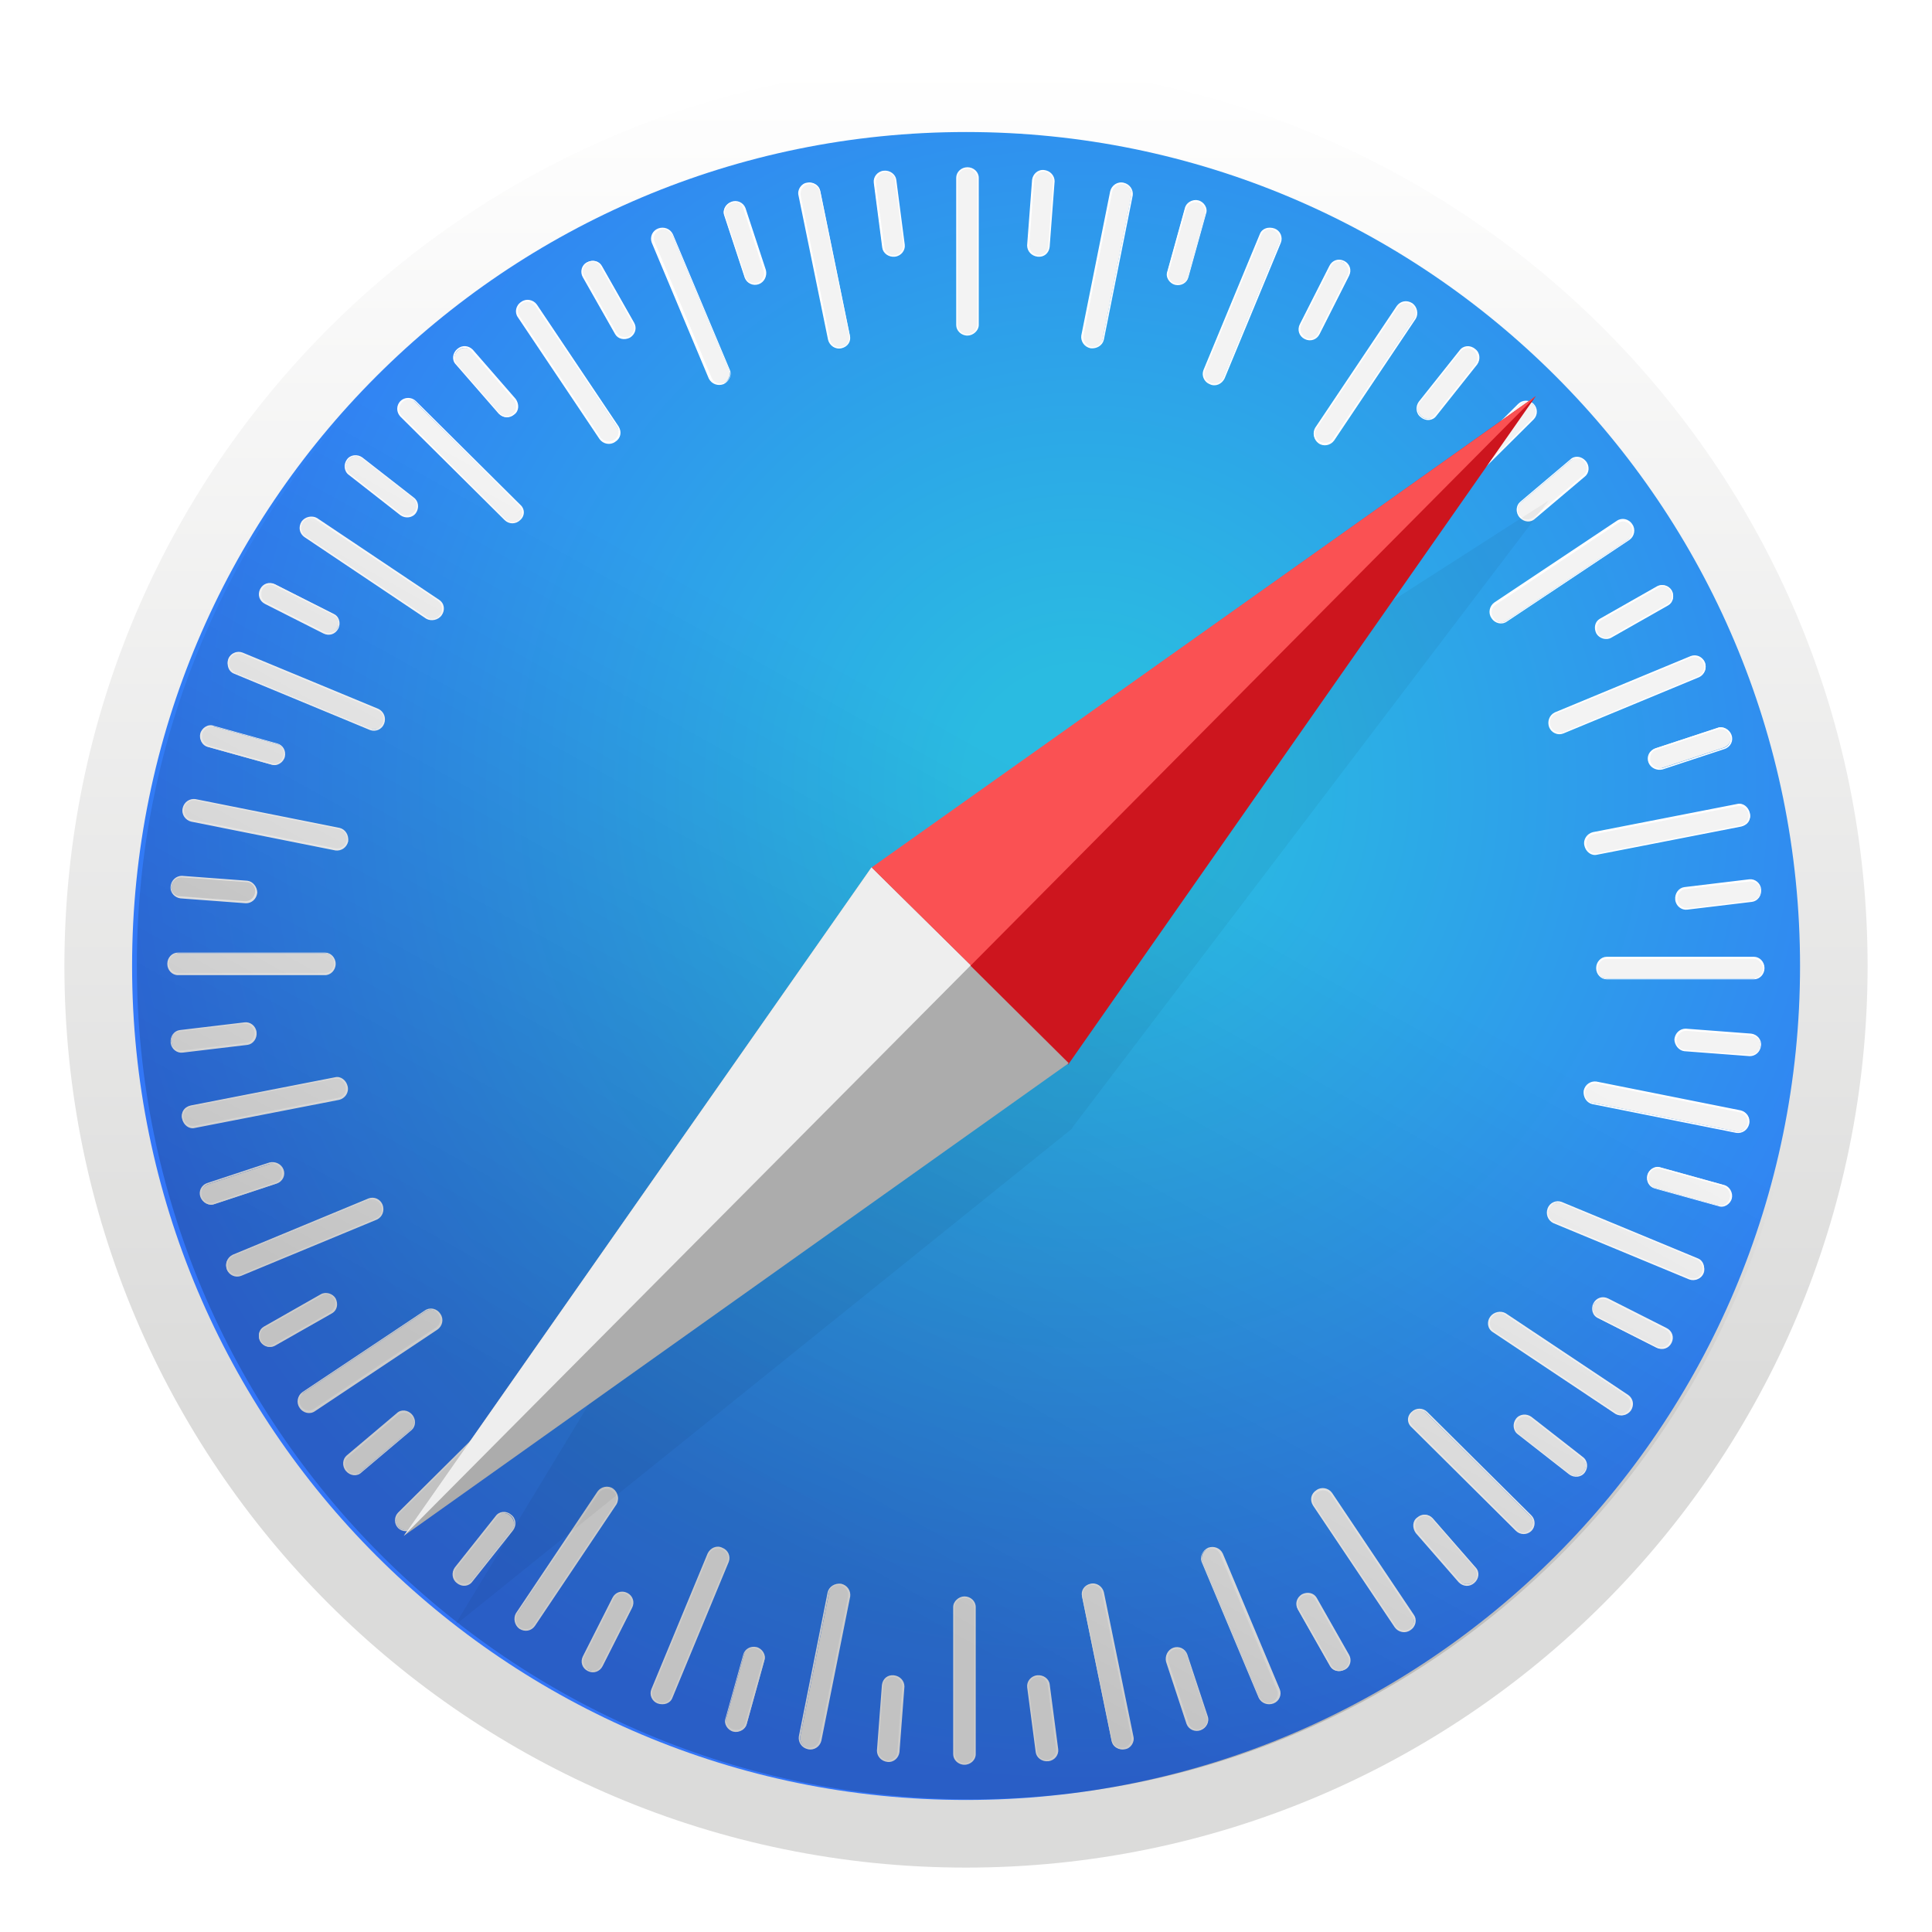 <svg width="30" height="30" viewBox="0 0 30 30" fill="none" xmlns="http://www.w3.org/2000/svg">
<path d="M15 29C22.732 29 29 22.732 29 15C29 7.268 22.732 1 15 1C7.268 1 1 7.268 1 15C1 22.732 7.268 29 15 29Z" fill="url(#paint0_linear_341_1651)"/>
<path d="M15.001 27.95C22.153 27.95 27.951 22.152 27.951 15C27.951 7.848 22.153 2.05 15.001 2.05C7.849 2.05 2.051 7.848 2.051 15C2.051 22.152 7.849 27.95 15.001 27.95Z" fill="url(#paint1_radial_341_1651)"/>
<path d="M15.023 5.2C14.936 5.2 14.859 5.134 14.859 5.047V2.761C14.859 2.673 14.936 2.608 15.023 2.608C15.111 2.608 15.188 2.673 15.188 2.761V5.047C15.177 5.134 15.111 5.2 15.023 5.2Z" fill="#F3F3F3"/>
<path d="M15.023 5.211C14.924 5.211 14.848 5.134 14.848 5.047V2.761C14.848 2.673 14.924 2.597 15.023 2.597C15.121 2.597 15.198 2.673 15.198 2.761V5.047C15.198 5.134 15.11 5.211 15.023 5.211ZM15.023 2.618C14.946 2.618 14.87 2.684 14.87 2.761V5.047C14.87 5.123 14.935 5.189 15.023 5.189C15.099 5.189 15.176 5.123 15.176 5.047V2.761C15.165 2.684 15.099 2.618 15.023 2.618Z" fill="white"/>
<path d="M16.114 3.975C16.026 3.964 15.961 3.898 15.961 3.811L16.038 2.793C16.048 2.706 16.125 2.64 16.212 2.651C16.3 2.662 16.366 2.728 16.366 2.816L16.289 3.833C16.278 3.92 16.201 3.986 16.114 3.975Z" fill="#F3F3F3"/>
<path d="M16.113 3.986C16.015 3.975 15.949 3.898 15.949 3.811L16.026 2.793C16.037 2.706 16.113 2.629 16.212 2.64C16.31 2.651 16.376 2.728 16.376 2.815L16.299 3.833C16.288 3.931 16.212 3.997 16.113 3.986ZM16.212 2.662C16.135 2.662 16.058 2.717 16.058 2.794L15.982 3.811C15.982 3.887 16.037 3.953 16.124 3.964C16.201 3.964 16.277 3.909 16.277 3.833L16.354 2.815C16.354 2.739 16.288 2.673 16.212 2.662Z" fill="white"/>
<path d="M16.933 5.397C16.846 5.375 16.791 5.298 16.802 5.211L17.251 2.969C17.273 2.881 17.349 2.826 17.437 2.848C17.524 2.87 17.579 2.947 17.568 3.034L17.119 5.277C17.108 5.353 17.021 5.408 16.933 5.397H16.933Z" fill="#F3F3F3"/>
<path d="M16.933 5.408C16.834 5.386 16.779 5.298 16.79 5.211L17.239 2.969C17.261 2.881 17.348 2.815 17.447 2.837C17.545 2.859 17.6 2.947 17.589 3.034L17.14 5.277C17.119 5.364 17.031 5.419 16.933 5.408ZM17.447 2.859C17.37 2.848 17.294 2.892 17.272 2.969L16.823 5.211C16.812 5.287 16.856 5.364 16.944 5.386C17.02 5.397 17.097 5.353 17.119 5.276L17.567 3.034C17.578 2.947 17.523 2.881 17.447 2.859Z" fill="white"/>
<path d="M18.25 4.412C18.229 4.407 18.209 4.398 18.192 4.386C18.175 4.373 18.16 4.357 18.149 4.339C18.138 4.32 18.13 4.3 18.127 4.279C18.124 4.258 18.125 4.236 18.13 4.215L18.403 3.231C18.425 3.144 18.512 3.1 18.6 3.122C18.687 3.144 18.742 3.231 18.72 3.319L18.447 4.303C18.425 4.39 18.337 4.434 18.25 4.412Z" fill="#F3F3F3"/>
<path d="M18.246 4.423C18.159 4.401 18.093 4.303 18.126 4.216L18.399 3.231C18.421 3.144 18.52 3.089 18.607 3.111C18.695 3.133 18.76 3.231 18.727 3.319L18.454 4.303C18.432 4.39 18.345 4.445 18.246 4.423H18.246ZM18.607 3.144C18.53 3.122 18.443 3.166 18.421 3.242L18.148 4.226C18.126 4.303 18.169 4.38 18.257 4.401C18.334 4.423 18.421 4.38 18.443 4.303L18.716 3.319C18.727 3.242 18.684 3.166 18.607 3.144V3.144Z" fill="white"/>
<path d="M18.784 5.955C18.696 5.922 18.663 5.823 18.696 5.747L19.571 3.636C19.604 3.559 19.702 3.515 19.779 3.559C19.866 3.592 19.899 3.69 19.866 3.767L18.991 5.878C18.959 5.955 18.86 5.998 18.784 5.955H18.784Z" fill="#F3F3F3"/>
<path d="M18.785 5.966C18.743 5.95 18.709 5.917 18.691 5.876C18.672 5.835 18.671 5.789 18.687 5.747L19.562 3.636C19.595 3.548 19.693 3.515 19.791 3.548C19.834 3.564 19.867 3.596 19.886 3.637C19.904 3.678 19.906 3.725 19.89 3.767L19.015 5.878C18.971 5.966 18.873 6.009 18.785 5.966ZM19.78 3.57C19.704 3.537 19.616 3.57 19.584 3.647L18.709 5.758C18.676 5.834 18.72 5.911 18.796 5.944C18.873 5.976 18.96 5.944 18.993 5.867L19.868 3.756C19.89 3.69 19.857 3.603 19.78 3.57Z" fill="white"/>
<path d="M20.261 5.255C20.185 5.211 20.152 5.123 20.185 5.047L20.644 4.139C20.688 4.062 20.775 4.03 20.863 4.073C20.939 4.117 20.972 4.205 20.939 4.281L20.48 5.189C20.436 5.265 20.349 5.298 20.261 5.255H20.261Z" fill="#F3F3F3"/>
<path d="M20.26 5.265C20.172 5.222 20.14 5.123 20.183 5.036L20.643 4.128C20.686 4.04 20.785 4.008 20.872 4.051C20.96 4.095 20.993 4.194 20.949 4.281L20.49 5.189C20.446 5.276 20.347 5.309 20.26 5.265L20.26 5.265ZM20.861 4.073C20.785 4.04 20.697 4.062 20.665 4.139L20.205 5.047C20.172 5.112 20.205 5.2 20.271 5.244C20.347 5.276 20.435 5.254 20.468 5.178L20.927 4.27C20.96 4.204 20.927 4.117 20.861 4.073Z" fill="white"/>
<path d="M20.477 6.873C20.4 6.819 20.378 6.72 20.433 6.655L21.701 4.762C21.745 4.686 21.844 4.675 21.92 4.719C21.997 4.773 22.019 4.872 21.964 4.937L20.695 6.83C20.651 6.906 20.553 6.928 20.477 6.873Z" fill="#F3F3F3"/>
<path d="M20.475 6.884C20.399 6.83 20.377 6.72 20.421 6.644L21.689 4.751C21.744 4.675 21.843 4.653 21.93 4.708C22.007 4.762 22.029 4.872 21.985 4.948L20.716 6.841C20.661 6.917 20.552 6.939 20.475 6.884ZM21.919 4.73C21.854 4.686 21.755 4.697 21.711 4.762L20.443 6.655C20.399 6.72 20.421 6.808 20.486 6.851C20.552 6.895 20.65 6.884 20.694 6.819L21.963 4.937C22.007 4.872 21.985 4.773 21.919 4.73Z" fill="white"/>
<path d="M22.075 6.468C22.01 6.414 21.988 6.315 22.043 6.25L22.677 5.451C22.732 5.386 22.83 5.375 22.896 5.429C22.962 5.484 22.983 5.582 22.928 5.648L22.294 6.446C22.24 6.512 22.141 6.523 22.075 6.468Z" fill="#F3F3F3"/>
<path d="M22.063 6.479C21.986 6.425 21.976 6.315 22.03 6.239L22.665 5.44C22.719 5.364 22.829 5.353 22.905 5.418C22.982 5.473 22.993 5.582 22.938 5.659L22.304 6.457C22.249 6.534 22.14 6.545 22.063 6.479ZM22.883 5.44C22.818 5.386 22.73 5.396 22.676 5.462L22.041 6.261C21.997 6.326 22.008 6.414 22.074 6.468C22.14 6.523 22.227 6.512 22.282 6.446L22.916 5.648C22.96 5.582 22.949 5.484 22.883 5.44L22.883 5.44Z" fill="white"/>
<path d="M21.967 8.109C21.902 8.044 21.902 7.945 21.967 7.89L23.586 6.283C23.652 6.217 23.75 6.228 23.805 6.283C23.859 6.337 23.87 6.447 23.805 6.501L22.197 8.109C22.131 8.175 22.033 8.175 21.967 8.109Z" fill="#F3F3F3"/>
<path d="M21.956 8.12C21.924 8.088 21.906 8.045 21.906 8C21.906 7.955 21.924 7.912 21.956 7.88L23.574 6.272C23.606 6.24 23.649 6.222 23.695 6.222C23.74 6.222 23.783 6.24 23.815 6.272C23.846 6.304 23.864 6.347 23.864 6.392C23.864 6.437 23.846 6.48 23.815 6.512L22.196 8.12C22.164 8.152 22.121 8.169 22.076 8.169C22.031 8.169 21.988 8.152 21.956 8.12ZM23.804 6.283C23.749 6.228 23.651 6.228 23.596 6.283L21.977 7.89C21.923 7.945 21.923 8.044 21.977 8.098C22.032 8.153 22.131 8.153 22.185 8.098L23.804 6.49C23.859 6.436 23.859 6.348 23.804 6.283Z" fill="white"/>
<path d="M23.606 8.022C23.552 7.956 23.552 7.858 23.617 7.803L24.394 7.147C24.459 7.092 24.558 7.103 24.612 7.169C24.667 7.234 24.667 7.333 24.602 7.387L23.825 8.044C23.759 8.098 23.661 8.087 23.606 8.022Z" fill="#F3F3F3"/>
<path d="M23.595 8.033C23.529 7.956 23.54 7.847 23.606 7.792L24.382 7.136C24.448 7.07 24.557 7.081 24.623 7.158C24.689 7.234 24.678 7.344 24.612 7.398L23.835 8.055C23.77 8.12 23.66 8.109 23.595 8.033H23.595ZM24.601 7.169C24.546 7.103 24.459 7.103 24.393 7.147L23.617 7.803C23.562 7.858 23.551 7.945 23.606 8.011C23.66 8.076 23.748 8.076 23.814 8.033L24.59 7.376C24.656 7.322 24.656 7.234 24.601 7.169Z" fill="white"/>
<path d="M23.171 9.597C23.116 9.52 23.138 9.422 23.215 9.378L25.118 8.109C25.194 8.065 25.293 8.087 25.337 8.153C25.391 8.23 25.369 8.328 25.293 8.372L23.39 9.64C23.324 9.684 23.226 9.662 23.171 9.597Z" fill="#F3F3F3"/>
<path d="M23.159 9.597C23.105 9.52 23.127 9.411 23.203 9.356L25.106 8.087C25.183 8.033 25.292 8.055 25.347 8.142C25.401 8.219 25.38 8.328 25.303 8.383L23.4 9.651C23.323 9.706 23.214 9.684 23.159 9.597ZM25.325 8.164C25.281 8.098 25.194 8.076 25.128 8.12L23.225 9.389C23.159 9.433 23.137 9.52 23.192 9.597C23.236 9.662 23.323 9.684 23.389 9.64L25.292 8.372C25.358 8.317 25.369 8.229 25.325 8.164Z" fill="white"/>
<path d="M24.8 9.826C24.756 9.75 24.778 9.651 24.854 9.608L25.74 9.105C25.817 9.061 25.915 9.094 25.959 9.17C26.003 9.247 25.981 9.345 25.904 9.389L25.018 9.892C24.942 9.936 24.843 9.903 24.8 9.826L24.8 9.826Z" fill="#F3F3F3"/>
<path d="M24.788 9.837C24.744 9.75 24.766 9.651 24.843 9.608L25.729 9.105C25.805 9.061 25.915 9.094 25.958 9.17C26.002 9.258 25.98 9.356 25.904 9.4L25.018 9.903C24.941 9.947 24.832 9.914 24.788 9.837ZM25.947 9.181C25.904 9.105 25.816 9.083 25.75 9.126L24.864 9.63C24.799 9.673 24.777 9.761 24.81 9.826C24.854 9.903 24.941 9.925 25.007 9.881L25.893 9.378C25.958 9.345 25.98 9.258 25.947 9.181Z" fill="white"/>
<path d="M24.067 11.281C24.034 11.194 24.067 11.106 24.155 11.073L26.266 10.198C26.342 10.166 26.441 10.209 26.473 10.286C26.506 10.373 26.473 10.461 26.386 10.494L24.275 11.369C24.198 11.401 24.1 11.369 24.067 11.281Z" fill="#F3F3F3"/>
<path d="M24.055 11.292C24.023 11.205 24.055 11.106 24.143 11.062L26.254 10.187C26.296 10.171 26.343 10.173 26.384 10.191C26.424 10.21 26.456 10.244 26.473 10.286C26.505 10.373 26.473 10.472 26.385 10.515L24.274 11.39C24.232 11.406 24.186 11.405 24.145 11.386C24.104 11.368 24.072 11.334 24.055 11.292ZM26.451 10.297C26.418 10.22 26.33 10.187 26.265 10.209L24.154 11.084C24.077 11.117 24.044 11.205 24.077 11.281C24.11 11.358 24.198 11.39 24.263 11.369L26.374 10.494C26.451 10.461 26.484 10.373 26.451 10.297Z" fill="white"/>
<path d="M25.608 11.828C25.576 11.74 25.619 11.653 25.707 11.62L26.669 11.303C26.746 11.27 26.845 11.325 26.866 11.401C26.899 11.489 26.855 11.576 26.768 11.609L25.805 11.926C25.729 11.959 25.641 11.915 25.608 11.828V11.828Z" fill="#F3F3F3"/>
<path d="M25.597 11.839C25.564 11.751 25.608 11.653 25.706 11.62L26.669 11.303C26.756 11.27 26.855 11.325 26.887 11.412C26.92 11.5 26.876 11.598 26.778 11.631L25.816 11.948C25.728 11.97 25.63 11.926 25.597 11.839ZM26.866 11.423C26.844 11.347 26.756 11.303 26.68 11.325L25.717 11.642C25.64 11.664 25.608 11.751 25.63 11.828C25.651 11.905 25.739 11.948 25.816 11.926L26.778 11.609C26.855 11.576 26.887 11.5 26.866 11.423Z" fill="white"/>
<path d="M24.622 13.13C24.6 13.042 24.655 12.954 24.742 12.944L26.985 12.506C27.072 12.484 27.149 12.55 27.17 12.637C27.192 12.725 27.138 12.812 27.05 12.823L24.808 13.261C24.72 13.272 24.633 13.217 24.622 13.13H24.622Z" fill="#F3F3F3"/>
<path d="M24.602 13.13C24.58 13.031 24.646 12.944 24.733 12.922L26.975 12.484C27.063 12.462 27.15 12.528 27.172 12.627C27.194 12.725 27.128 12.812 27.041 12.834L24.799 13.272C24.711 13.294 24.624 13.228 24.602 13.13V13.13ZM27.15 12.637C27.139 12.561 27.063 12.506 26.986 12.517L24.744 12.955C24.668 12.966 24.613 13.053 24.635 13.13C24.646 13.206 24.722 13.261 24.799 13.25L27.041 12.812C27.117 12.79 27.172 12.714 27.15 12.637Z" fill="white"/>
<path d="M26.025 13.972C26.014 13.884 26.069 13.808 26.156 13.797L27.162 13.676C27.25 13.665 27.326 13.731 27.337 13.819C27.348 13.906 27.294 13.983 27.206 13.994L26.2 14.114C26.123 14.125 26.036 14.059 26.025 13.972Z" fill="#F3F3F3"/>
<path d="M26.013 13.972C26.002 13.873 26.068 13.786 26.155 13.775L27.161 13.654C27.249 13.643 27.336 13.709 27.347 13.807C27.358 13.906 27.293 13.993 27.205 14.004L26.199 14.125C26.111 14.136 26.024 14.07 26.013 13.972ZM27.336 13.818C27.325 13.742 27.249 13.676 27.172 13.687L26.166 13.807C26.09 13.818 26.035 13.895 26.046 13.972C26.057 14.048 26.133 14.114 26.21 14.103L27.216 13.982C27.293 13.972 27.347 13.895 27.336 13.818Z" fill="white"/>
<path d="M24.801 15.033C24.801 14.945 24.866 14.868 24.954 14.868H27.24C27.327 14.868 27.393 14.945 27.393 15.033C27.393 15.12 27.327 15.197 27.24 15.197H24.954C24.866 15.197 24.801 15.12 24.801 15.033Z" fill="#F3F3F3"/>
<path d="M24.785 15.033C24.785 14.934 24.862 14.857 24.949 14.857H27.235C27.323 14.857 27.399 14.934 27.399 15.033C27.399 15.131 27.323 15.207 27.235 15.207H24.949C24.862 15.207 24.785 15.131 24.785 15.033ZM27.377 15.043C27.377 14.967 27.312 14.89 27.235 14.89H24.949C24.873 14.89 24.807 14.956 24.807 15.043C24.807 15.12 24.873 15.197 24.949 15.197H27.235C27.312 15.186 27.377 15.12 27.377 15.043Z" fill="white"/>
<path d="M26.012 16.137C26.023 16.05 26.088 15.984 26.176 15.984L27.193 16.061C27.28 16.072 27.346 16.148 27.335 16.236C27.324 16.323 27.259 16.389 27.171 16.389L26.154 16.312C26.077 16.301 26.012 16.225 26.012 16.137Z" fill="#F3F3F3"/>
<path d="M26 16.137C26.011 16.039 26.087 15.973 26.175 15.973L27.192 16.05C27.28 16.061 27.356 16.137 27.345 16.236C27.334 16.334 27.258 16.4 27.17 16.4L26.153 16.323C26.066 16.312 26 16.225 26 16.137ZM27.334 16.236C27.345 16.159 27.28 16.083 27.203 16.083L26.186 16.006C26.109 16.006 26.044 16.061 26.033 16.148C26.022 16.225 26.087 16.301 26.164 16.301L27.181 16.378C27.258 16.378 27.323 16.312 27.334 16.236Z" fill="white"/>
<path d="M24.603 16.936C24.625 16.848 24.701 16.793 24.789 16.804L27.031 17.253C27.119 17.275 27.173 17.351 27.151 17.439C27.13 17.526 27.053 17.581 26.965 17.57L24.723 17.122C24.647 17.111 24.592 17.023 24.603 16.936Z" fill="#F3F3F3"/>
<path d="M24.591 16.936C24.613 16.837 24.701 16.783 24.788 16.794L27.03 17.242C27.118 17.264 27.183 17.351 27.162 17.45C27.14 17.548 27.052 17.603 26.965 17.592L24.722 17.144C24.635 17.122 24.58 17.034 24.591 16.936V16.936ZM27.14 17.45C27.151 17.373 27.107 17.297 27.03 17.275L24.788 16.826C24.712 16.816 24.635 16.859 24.613 16.947C24.602 17.023 24.646 17.1 24.723 17.122L26.965 17.57C27.052 17.581 27.118 17.526 27.14 17.45Z" fill="white"/>
<path d="M25.584 18.248C25.589 18.227 25.598 18.208 25.61 18.191C25.623 18.173 25.639 18.159 25.657 18.147C25.675 18.136 25.696 18.129 25.717 18.125C25.738 18.122 25.76 18.123 25.781 18.128L26.765 18.401C26.852 18.423 26.896 18.511 26.874 18.598C26.869 18.619 26.86 18.639 26.848 18.656C26.835 18.674 26.819 18.688 26.801 18.699C26.783 18.71 26.762 18.718 26.741 18.721C26.72 18.725 26.698 18.724 26.677 18.719L25.693 18.445C25.606 18.423 25.562 18.336 25.584 18.248Z" fill="#F3F3F3"/>
<path d="M25.579 18.248C25.601 18.161 25.699 18.095 25.787 18.128L26.771 18.401C26.859 18.423 26.913 18.522 26.892 18.609C26.87 18.697 26.771 18.762 26.684 18.729L25.699 18.456C25.612 18.434 25.557 18.347 25.579 18.248L25.579 18.248ZM26.859 18.609C26.881 18.532 26.837 18.445 26.76 18.423L25.776 18.15C25.699 18.128 25.623 18.172 25.601 18.259C25.579 18.336 25.623 18.423 25.699 18.445L26.684 18.718C26.76 18.729 26.837 18.686 26.859 18.609Z" fill="white"/>
<path d="M24.048 18.773C24.08 18.686 24.179 18.653 24.255 18.686L26.366 19.561C26.443 19.594 26.487 19.692 26.454 19.769C26.421 19.856 26.323 19.889 26.246 19.856L24.135 18.981C24.048 18.948 24.015 18.85 24.048 18.773Z" fill="#F3F3F3"/>
<path d="M24.032 18.762C24.048 18.72 24.08 18.686 24.121 18.668C24.162 18.649 24.209 18.648 24.251 18.664L26.362 19.539C26.449 19.572 26.482 19.67 26.449 19.768C26.433 19.811 26.401 19.845 26.36 19.863C26.319 19.881 26.273 19.883 26.23 19.867L24.119 18.992C24.032 18.948 23.999 18.85 24.032 18.762ZM26.427 19.758C26.46 19.681 26.427 19.593 26.351 19.561L24.24 18.686C24.163 18.653 24.087 18.697 24.054 18.773C24.021 18.85 24.054 18.937 24.13 18.97L26.241 19.845C26.318 19.867 26.405 19.834 26.427 19.758Z" fill="white"/>
<path d="M24.754 20.25C24.798 20.173 24.885 20.14 24.962 20.173L25.87 20.633C25.946 20.665 25.979 20.764 25.935 20.851C25.892 20.928 25.804 20.961 25.727 20.928L24.82 20.469C24.743 20.425 24.71 20.326 24.754 20.25Z" fill="#F3F3F3"/>
<path d="M24.742 20.239C24.786 20.151 24.884 20.119 24.972 20.163L25.879 20.622C25.967 20.666 26 20.764 25.956 20.852C25.912 20.939 25.814 20.972 25.726 20.928L24.819 20.469C24.731 20.436 24.698 20.326 24.742 20.239ZM25.923 20.841C25.956 20.764 25.934 20.677 25.858 20.644L24.95 20.184C24.884 20.152 24.797 20.184 24.753 20.25C24.72 20.326 24.742 20.414 24.819 20.447L25.726 20.906C25.803 20.939 25.89 20.917 25.923 20.841Z" fill="white"/>
<path d="M23.148 20.458C23.202 20.381 23.29 20.359 23.366 20.414L25.269 21.683C25.346 21.726 25.357 21.825 25.313 21.901C25.259 21.978 25.171 22 25.094 21.945L23.191 20.676C23.115 20.622 23.093 20.523 23.148 20.458Z" fill="#F3F3F3"/>
<path d="M23.139 20.447C23.194 20.37 23.303 20.348 23.38 20.392L25.283 21.661C25.359 21.715 25.381 21.814 25.326 21.901C25.272 21.978 25.162 22 25.086 21.956L23.183 20.687C23.095 20.633 23.084 20.523 23.139 20.447ZM25.294 21.89C25.337 21.825 25.326 21.726 25.261 21.683L23.358 20.414C23.292 20.37 23.205 20.392 23.161 20.458C23.117 20.523 23.128 20.622 23.194 20.665L25.097 21.934C25.162 21.978 25.25 21.956 25.294 21.89V21.89Z" fill="white"/>
<path d="M23.551 22.043C23.605 21.978 23.704 21.956 23.769 22.011L24.568 22.634C24.633 22.689 24.644 22.787 24.59 22.853C24.535 22.918 24.437 22.94 24.371 22.886L23.572 22.262C23.507 22.207 23.496 22.109 23.551 22.043Z" fill="#F3F3F3"/>
<path d="M23.538 22.033C23.593 21.956 23.702 21.945 23.779 22L24.577 22.623C24.654 22.678 24.665 22.787 24.61 22.864C24.555 22.941 24.446 22.951 24.369 22.897L23.571 22.273C23.494 22.219 23.483 22.109 23.538 22.033ZM24.588 22.853C24.643 22.787 24.632 22.7 24.566 22.645L23.768 22.022C23.702 21.978 23.615 21.989 23.56 22.055C23.505 22.12 23.516 22.208 23.582 22.262L24.38 22.886C24.446 22.93 24.533 22.919 24.588 22.853H24.588Z" fill="white"/>
<path d="M21.92 21.934C21.986 21.869 22.084 21.869 22.139 21.934L23.757 23.542C23.823 23.608 23.812 23.706 23.757 23.761C23.692 23.826 23.593 23.826 23.539 23.761L21.92 22.153C21.865 22.098 21.865 21.989 21.92 21.934Z" fill="#F3F3F3"/>
<path d="M21.921 21.923C21.953 21.892 21.996 21.874 22.041 21.874C22.086 21.874 22.129 21.892 22.161 21.923L23.78 23.531C23.812 23.563 23.829 23.606 23.829 23.651C23.829 23.696 23.812 23.74 23.78 23.772C23.748 23.803 23.705 23.821 23.66 23.821C23.615 23.821 23.572 23.803 23.54 23.772L21.921 22.164C21.844 22.098 21.844 21.989 21.921 21.923ZM23.758 23.75C23.813 23.695 23.813 23.597 23.758 23.542L22.14 21.934C22.085 21.88 21.986 21.88 21.932 21.934C21.877 21.989 21.877 22.087 21.932 22.142L23.55 23.75C23.605 23.816 23.693 23.816 23.758 23.75Z" fill="white"/>
<path d="M22.022 23.564C22.087 23.509 22.186 23.509 22.241 23.575L22.908 24.34C22.962 24.406 22.951 24.505 22.886 24.559C22.82 24.614 22.722 24.614 22.667 24.548L22 23.783C21.945 23.728 21.956 23.63 22.022 23.564Z" fill="#F3F3F3"/>
<path d="M22.006 23.564C22.082 23.498 22.181 23.509 22.246 23.575L22.914 24.34C22.979 24.406 22.968 24.515 22.892 24.581C22.815 24.647 22.717 24.636 22.651 24.57L21.984 23.805C21.929 23.728 21.929 23.619 22.006 23.564H22.006ZM22.881 24.559C22.946 24.505 22.946 24.417 22.903 24.351L22.235 23.586C22.181 23.531 22.093 23.52 22.028 23.575C21.962 23.63 21.962 23.717 22.006 23.782L22.673 24.548C22.728 24.614 22.815 24.614 22.881 24.559H22.881Z" fill="white"/>
<path d="M20.445 23.148C20.522 23.093 20.62 23.115 20.664 23.192L21.933 25.084C21.977 25.161 21.955 25.259 21.889 25.303C21.813 25.358 21.714 25.336 21.67 25.259L20.402 23.367C20.358 23.29 20.38 23.192 20.445 23.148H20.445Z" fill="#F3F3F3"/>
<path d="M20.444 23.137C20.52 23.083 20.63 23.105 20.684 23.181L21.953 25.073C22.008 25.15 21.986 25.259 21.899 25.314C21.822 25.369 21.713 25.347 21.658 25.27L20.389 23.378C20.334 23.291 20.356 23.192 20.444 23.137ZM21.888 25.292C21.953 25.248 21.975 25.161 21.931 25.095L20.663 23.203C20.619 23.137 20.531 23.126 20.455 23.17C20.389 23.214 20.367 23.301 20.411 23.367L21.68 25.259C21.724 25.314 21.822 25.336 21.887 25.292L21.888 25.292Z" fill="white"/>
<path d="M20.217 24.767C20.294 24.723 20.392 24.745 20.436 24.822L20.939 25.708C20.983 25.784 20.95 25.883 20.873 25.926C20.797 25.97 20.698 25.948 20.655 25.872L20.151 24.986C20.119 24.909 20.141 24.811 20.217 24.767L20.217 24.767Z" fill="#F3F3F3"/>
<path d="M20.216 24.756C20.304 24.712 20.402 24.734 20.446 24.811L20.949 25.697C20.993 25.773 20.971 25.883 20.884 25.926C20.796 25.97 20.698 25.948 20.654 25.872L20.151 24.986C20.107 24.909 20.129 24.811 20.216 24.756H20.216ZM20.873 25.916C20.938 25.872 20.971 25.784 20.927 25.719L20.424 24.833C20.381 24.767 20.293 24.745 20.227 24.778C20.162 24.822 20.129 24.909 20.173 24.975L20.676 25.861C20.709 25.926 20.807 25.959 20.873 25.916Z" fill="white"/>
<path d="M18.759 24.045C18.846 24.013 18.934 24.045 18.966 24.122L19.852 26.233C19.885 26.309 19.841 26.408 19.765 26.441C19.688 26.474 19.59 26.441 19.557 26.364L18.671 24.253C18.638 24.177 18.682 24.078 18.759 24.045Z" fill="#F3F3F3"/>
<path d="M18.758 24.034C18.845 24.001 18.944 24.034 18.987 24.122L19.873 26.233C19.889 26.275 19.888 26.321 19.869 26.362C19.851 26.403 19.817 26.435 19.775 26.451C19.687 26.484 19.589 26.451 19.545 26.364L18.659 24.253C18.627 24.176 18.67 24.078 18.758 24.034ZM19.753 26.43C19.83 26.397 19.862 26.309 19.83 26.244L18.944 24.133C18.911 24.056 18.823 24.023 18.747 24.056C18.67 24.089 18.637 24.176 18.67 24.242L19.556 26.353C19.6 26.43 19.677 26.462 19.753 26.43Z" fill="white"/>
<path d="M18.223 25.598C18.31 25.565 18.398 25.609 18.43 25.697L18.748 26.659C18.78 26.736 18.726 26.834 18.649 26.856C18.562 26.889 18.474 26.845 18.441 26.758L18.124 25.795C18.091 25.718 18.135 25.631 18.223 25.598H18.223Z" fill="#F3F3F3"/>
<path d="M18.216 25.587C18.259 25.571 18.305 25.573 18.346 25.591C18.387 25.61 18.419 25.644 18.435 25.686L18.753 26.648C18.785 26.736 18.731 26.834 18.643 26.867C18.601 26.883 18.554 26.881 18.513 26.863C18.472 26.845 18.44 26.811 18.424 26.768L18.107 25.806C18.085 25.718 18.129 25.62 18.216 25.587ZM18.643 26.845C18.72 26.823 18.763 26.736 18.741 26.659L18.424 25.697C18.402 25.62 18.315 25.587 18.238 25.609C18.162 25.631 18.118 25.718 18.14 25.795L18.457 26.758C18.463 26.776 18.472 26.793 18.485 26.808C18.497 26.823 18.513 26.834 18.531 26.843C18.548 26.851 18.567 26.855 18.587 26.856C18.606 26.856 18.625 26.853 18.643 26.845V26.845Z" fill="white"/>
<path d="M16.934 24.603C17.021 24.581 17.109 24.636 17.119 24.723L17.579 26.965C17.601 27.053 17.535 27.129 17.448 27.151C17.36 27.173 17.273 27.119 17.262 27.031L16.802 24.789C16.791 24.712 16.846 24.625 16.933 24.603L16.934 24.603Z" fill="#F3F3F3"/>
<path d="M16.933 24.592C17.031 24.57 17.119 24.636 17.141 24.723L17.6 26.965C17.622 27.053 17.556 27.151 17.469 27.162C17.37 27.184 17.283 27.119 17.261 27.031L16.802 24.789C16.78 24.701 16.835 24.614 16.933 24.592L16.933 24.592ZM17.447 27.14C17.524 27.13 17.578 27.053 17.567 26.965L17.108 24.723C17.097 24.647 17.01 24.592 16.933 24.614C16.856 24.625 16.802 24.701 16.813 24.789L17.272 27.031C17.294 27.108 17.37 27.151 17.447 27.14L17.447 27.14Z" fill="white"/>
<path d="M16.104 26.025C16.192 26.014 16.268 26.069 16.29 26.156L16.421 27.162C16.432 27.25 16.367 27.326 16.279 27.337C16.192 27.348 16.115 27.294 16.093 27.206L15.962 26.2C15.951 26.112 16.017 26.036 16.104 26.025Z" fill="#F3F3F3"/>
<path d="M16.104 26.014C16.202 26.003 16.29 26.069 16.3 26.156L16.432 27.162C16.443 27.25 16.377 27.337 16.279 27.348C16.18 27.359 16.093 27.294 16.082 27.206L15.95 26.2C15.94 26.112 16.005 26.025 16.104 26.014ZM16.268 27.326C16.344 27.315 16.41 27.239 16.399 27.162L16.268 26.156C16.257 26.079 16.18 26.025 16.104 26.036C16.027 26.047 15.961 26.123 15.972 26.2L16.104 27.206C16.114 27.283 16.191 27.337 16.268 27.326Z" fill="white"/>
<path d="M14.976 24.8C15.064 24.8 15.141 24.866 15.141 24.953V27.239C15.141 27.326 15.064 27.392 14.976 27.392C14.889 27.392 14.812 27.326 14.812 27.239V24.953C14.823 24.866 14.889 24.8 14.976 24.8Z" fill="#F3F3F3"/>
<path d="M14.976 24.789C15.074 24.789 15.151 24.865 15.151 24.953V27.239C15.151 27.326 15.074 27.403 14.976 27.403C14.877 27.403 14.801 27.326 14.801 27.239V24.953C14.801 24.866 14.888 24.789 14.976 24.789ZM14.976 27.381C15.052 27.381 15.129 27.316 15.129 27.239V24.953C15.129 24.876 15.063 24.811 14.976 24.811C14.899 24.811 14.823 24.876 14.823 24.953V27.239C14.834 27.316 14.899 27.381 14.976 27.381Z" fill="white"/>
<path d="M13.88 26.025C13.968 26.036 14.034 26.101 14.034 26.189L13.957 27.206C13.946 27.293 13.87 27.359 13.782 27.348C13.694 27.337 13.629 27.271 13.629 27.184L13.706 26.167C13.716 26.079 13.793 26.014 13.88 26.025Z" fill="#F3F3F3"/>
<path d="M13.88 26.014C13.978 26.025 14.044 26.101 14.044 26.189L13.967 27.206C13.956 27.294 13.88 27.37 13.781 27.359C13.683 27.348 13.617 27.272 13.617 27.184L13.694 26.167C13.705 26.069 13.781 26.003 13.88 26.014ZM13.781 27.337C13.858 27.337 13.934 27.282 13.934 27.206L14.011 26.189C14.011 26.112 13.956 26.047 13.869 26.036C13.792 26.036 13.716 26.09 13.716 26.167L13.639 27.184C13.639 27.261 13.705 27.326 13.781 27.337Z" fill="white"/>
<path d="M13.062 24.603C13.149 24.625 13.204 24.701 13.193 24.789L12.744 27.031C12.722 27.119 12.646 27.173 12.558 27.151C12.471 27.13 12.416 27.053 12.427 26.965L12.876 24.723C12.887 24.647 12.974 24.592 13.062 24.603Z" fill="#F3F3F3"/>
<path d="M13.06 24.592C13.158 24.614 13.213 24.701 13.202 24.789L12.754 27.031C12.732 27.119 12.644 27.184 12.546 27.162C12.447 27.14 12.393 27.053 12.404 26.965L12.852 24.723C12.874 24.636 12.962 24.581 13.06 24.592L13.06 24.592ZM12.546 27.14C12.623 27.151 12.699 27.108 12.721 27.031L13.169 24.789C13.18 24.712 13.137 24.636 13.049 24.614C12.973 24.603 12.896 24.647 12.874 24.723L12.426 26.965C12.415 27.053 12.469 27.119 12.546 27.14Z" fill="white"/>
<path d="M11.748 25.587C11.836 25.609 11.89 25.697 11.869 25.784L11.595 26.769C11.573 26.856 11.486 26.9 11.398 26.878C11.377 26.873 11.358 26.864 11.341 26.851C11.323 26.839 11.309 26.823 11.297 26.805C11.286 26.786 11.279 26.766 11.275 26.745C11.272 26.724 11.273 26.702 11.278 26.681L11.552 25.697C11.573 25.609 11.661 25.566 11.748 25.587Z" fill="#F3F3F3"/>
<path d="M11.748 25.576C11.835 25.598 11.901 25.697 11.868 25.784L11.595 26.768C11.573 26.856 11.474 26.911 11.387 26.889C11.299 26.867 11.234 26.768 11.266 26.681L11.54 25.697C11.562 25.609 11.649 25.554 11.748 25.576V25.576ZM11.387 26.856C11.463 26.878 11.551 26.834 11.573 26.758L11.846 25.773C11.868 25.697 11.824 25.62 11.737 25.598C11.66 25.576 11.573 25.62 11.551 25.697L11.277 26.681C11.266 26.758 11.31 26.834 11.387 26.856Z" fill="white"/>
<path d="M11.211 24.045C11.299 24.078 11.331 24.176 11.299 24.253L10.424 26.364C10.391 26.441 10.292 26.484 10.216 26.441C10.139 26.397 10.095 26.309 10.128 26.233L11.003 24.122C11.036 24.045 11.135 24.001 11.211 24.045Z" fill="#F3F3F3"/>
<path d="M11.217 24.034C11.259 24.05 11.293 24.082 11.312 24.123C11.33 24.164 11.332 24.211 11.316 24.253L10.441 26.364C10.408 26.451 10.309 26.484 10.211 26.451C10.169 26.435 10.135 26.403 10.117 26.362C10.098 26.321 10.097 26.275 10.113 26.233L10.988 24.122C11.031 24.034 11.13 23.99 11.217 24.034ZM10.222 26.43C10.298 26.462 10.386 26.43 10.419 26.353L11.294 24.242C11.326 24.165 11.283 24.089 11.206 24.056C11.13 24.023 11.042 24.056 11.009 24.133L10.134 26.244C10.113 26.309 10.145 26.397 10.222 26.43Z" fill="white"/>
<path d="M9.738 24.745C9.814 24.789 9.847 24.876 9.814 24.953L9.355 25.861C9.311 25.937 9.224 25.97 9.136 25.926C9.06 25.883 9.027 25.795 9.06 25.719L9.519 24.811C9.563 24.734 9.65 24.701 9.738 24.745Z" fill="#F3F3F3"/>
<path d="M9.74 24.734C9.827 24.778 9.86 24.877 9.816 24.964L9.357 25.872C9.313 25.959 9.215 25.992 9.127 25.948C9.04 25.905 9.007 25.806 9.051 25.719L9.51 24.811C9.554 24.723 9.652 24.691 9.74 24.734ZM9.138 25.927C9.215 25.959 9.302 25.937 9.335 25.861L9.794 24.953C9.827 24.887 9.794 24.8 9.729 24.756C9.652 24.723 9.565 24.745 9.532 24.822L9.072 25.73C9.04 25.795 9.072 25.883 9.138 25.927Z" fill="white"/>
<path d="M9.518 23.126C9.594 23.181 9.616 23.279 9.562 23.345L8.293 25.237C8.249 25.314 8.151 25.325 8.074 25.281C7.998 25.226 7.976 25.128 8.03 25.062L9.299 23.17C9.343 23.093 9.441 23.072 9.518 23.126Z" fill="#F3F3F3"/>
<path d="M9.52 23.115C9.596 23.17 9.618 23.279 9.575 23.356L8.306 25.248C8.251 25.325 8.153 25.347 8.065 25.292C7.989 25.237 7.967 25.128 8.011 25.051L9.279 23.159C9.334 23.083 9.443 23.061 9.52 23.115ZM8.076 25.27C8.142 25.314 8.24 25.303 8.284 25.237L9.553 23.345C9.596 23.279 9.575 23.192 9.509 23.148C9.443 23.105 9.345 23.115 9.301 23.181L8.032 25.062C7.989 25.128 8.011 25.226 8.076 25.27Z" fill="white"/>
<path d="M7.919 23.531C7.985 23.586 8.007 23.684 7.952 23.75L7.318 24.548C7.263 24.614 7.165 24.625 7.099 24.57C7.033 24.515 7.011 24.417 7.066 24.351L7.7 23.553C7.755 23.487 7.854 23.476 7.919 23.531Z" fill="#F3F3F3"/>
<path d="M7.936 23.52C8.013 23.575 8.024 23.684 7.969 23.761L7.335 24.559C7.28 24.636 7.171 24.647 7.094 24.581C7.018 24.526 7.007 24.417 7.062 24.34L7.696 23.542C7.751 23.465 7.86 23.454 7.936 23.52ZM7.116 24.559C7.182 24.614 7.269 24.603 7.324 24.537L7.958 23.739C8.002 23.673 7.991 23.586 7.926 23.531C7.86 23.476 7.772 23.487 7.718 23.553L7.083 24.351C7.04 24.417 7.051 24.515 7.116 24.559Z" fill="white"/>
<path d="M8.031 21.89C8.097 21.956 8.097 22.054 8.031 22.109L6.412 23.717C6.347 23.782 6.248 23.771 6.194 23.717C6.139 23.662 6.128 23.553 6.194 23.498L7.801 21.89C7.867 21.825 7.966 21.825 8.031 21.89Z" fill="#F3F3F3"/>
<path d="M8.041 21.88C8.073 21.912 8.091 21.955 8.091 22C8.091 22.045 8.073 22.088 8.041 22.12L6.423 23.728C6.39 23.759 6.347 23.777 6.302 23.777C6.257 23.777 6.214 23.759 6.182 23.728C6.151 23.696 6.133 23.653 6.133 23.608C6.133 23.563 6.151 23.519 6.182 23.487L7.801 21.88C7.833 21.848 7.876 21.83 7.921 21.83C7.966 21.83 8.009 21.848 8.041 21.88ZM6.193 23.717C6.248 23.772 6.346 23.772 6.401 23.717L8.019 22.109C8.074 22.054 8.074 21.956 8.019 21.901C7.965 21.847 7.866 21.847 7.812 21.901L6.193 23.509C6.138 23.564 6.138 23.651 6.193 23.717V23.717Z" fill="white"/>
<path d="M6.39 21.978C6.444 22.044 6.444 22.142 6.379 22.197L5.602 22.853C5.537 22.908 5.438 22.897 5.383 22.831C5.329 22.765 5.329 22.667 5.394 22.612L6.171 21.956C6.237 21.901 6.335 21.912 6.39 21.978Z" fill="#F3F3F3"/>
<path d="M6.4 21.967C6.466 22.044 6.455 22.153 6.389 22.208L5.613 22.864C5.547 22.93 5.438 22.919 5.372 22.842C5.307 22.765 5.318 22.656 5.383 22.601L6.16 21.945C6.225 21.88 6.335 21.89 6.4 21.967L6.4 21.967ZM5.394 22.831C5.449 22.897 5.536 22.897 5.602 22.853L6.378 22.197C6.433 22.142 6.444 22.055 6.389 21.989C6.335 21.923 6.247 21.923 6.182 21.967L5.405 22.623C5.339 22.678 5.339 22.766 5.394 22.831Z" fill="white"/>
<path d="M6.829 20.403C6.883 20.48 6.862 20.578 6.785 20.622L4.882 21.89C4.805 21.934 4.707 21.912 4.663 21.847C4.608 21.77 4.63 21.672 4.707 21.628L6.61 20.359C6.676 20.316 6.774 20.337 6.829 20.403H6.829Z" fill="#F3F3F3"/>
<path d="M6.839 20.403C6.894 20.48 6.872 20.589 6.795 20.644L4.892 21.912C4.816 21.967 4.706 21.945 4.651 21.858C4.597 21.781 4.619 21.672 4.695 21.617L6.598 20.348C6.675 20.294 6.784 20.316 6.839 20.403ZM4.673 21.836C4.717 21.901 4.805 21.923 4.87 21.88L6.773 20.611C6.839 20.567 6.861 20.48 6.806 20.403C6.762 20.337 6.675 20.316 6.609 20.359L4.706 21.628C4.641 21.683 4.63 21.77 4.673 21.836Z" fill="white"/>
<path d="M5.201 20.173C5.245 20.25 5.223 20.348 5.147 20.392L4.261 20.895C4.184 20.939 4.086 20.906 4.042 20.829C3.998 20.753 4.02 20.654 4.097 20.611L4.982 20.108C5.059 20.064 5.157 20.097 5.201 20.173H5.201Z" fill="#F3F3F3"/>
<path d="M5.212 20.162C5.256 20.25 5.234 20.348 5.157 20.392L4.272 20.895C4.195 20.939 4.086 20.906 4.042 20.829C3.998 20.742 4.02 20.644 4.097 20.6L4.982 20.097C5.059 20.053 5.168 20.086 5.212 20.162H5.212ZM4.053 20.819C4.097 20.895 4.184 20.917 4.25 20.873L5.136 20.37C5.201 20.326 5.223 20.239 5.19 20.173C5.147 20.097 5.059 20.075 4.993 20.119L4.107 20.622C4.042 20.654 4.02 20.742 4.053 20.819Z" fill="white"/>
<path d="M5.93 18.719C5.963 18.806 5.93 18.894 5.843 18.926L3.732 19.801C3.655 19.834 3.557 19.791 3.524 19.714C3.491 19.626 3.524 19.539 3.612 19.506L5.723 18.631C5.799 18.598 5.898 18.631 5.93 18.719Z" fill="#F3F3F3"/>
<path d="M5.941 18.708C5.974 18.795 5.941 18.894 5.854 18.937L3.743 19.812C3.701 19.828 3.654 19.827 3.613 19.808C3.572 19.79 3.54 19.756 3.524 19.714C3.491 19.626 3.524 19.528 3.612 19.484L5.723 18.609C5.765 18.593 5.811 18.595 5.852 18.613C5.893 18.632 5.925 18.666 5.941 18.708ZM3.546 19.703C3.579 19.779 3.666 19.812 3.732 19.79L5.843 18.915C5.919 18.883 5.952 18.795 5.919 18.719C5.887 18.642 5.799 18.609 5.734 18.631L3.623 19.506C3.546 19.539 3.513 19.626 3.546 19.703V19.703Z" fill="white"/>
<path d="M4.386 18.172C4.419 18.259 4.375 18.347 4.287 18.379L3.325 18.697C3.248 18.729 3.15 18.675 3.128 18.598C3.095 18.511 3.139 18.423 3.227 18.39L4.189 18.073C4.266 18.041 4.353 18.084 4.386 18.172Z" fill="#F3F3F3"/>
<path d="M4.403 18.161C4.436 18.248 4.392 18.347 4.294 18.379L3.331 18.697C3.244 18.729 3.145 18.675 3.112 18.587C3.08 18.5 3.123 18.401 3.222 18.369L4.184 18.051C4.272 18.029 4.37 18.073 4.403 18.161L4.403 18.161ZM3.134 18.576C3.156 18.653 3.244 18.697 3.32 18.675L4.283 18.358C4.359 18.336 4.392 18.248 4.37 18.172C4.348 18.095 4.261 18.051 4.184 18.073L3.222 18.39C3.145 18.423 3.112 18.5 3.134 18.576Z" fill="white"/>
<path d="M5.378 16.87C5.399 16.958 5.345 17.045 5.257 17.056L3.015 17.494C2.927 17.515 2.851 17.45 2.829 17.362C2.807 17.275 2.862 17.187 2.949 17.176L5.192 16.739C5.279 16.728 5.367 16.783 5.378 16.87Z" fill="#F3F3F3"/>
<path d="M5.399 16.87C5.421 16.969 5.355 17.056 5.268 17.078L3.025 17.515C2.938 17.537 2.85 17.472 2.828 17.373C2.807 17.275 2.872 17.187 2.96 17.166L5.202 16.728C5.289 16.706 5.377 16.772 5.399 16.87ZM2.85 17.362C2.861 17.439 2.938 17.494 3.014 17.483L5.257 17.045C5.333 17.034 5.388 16.947 5.366 16.87C5.355 16.794 5.278 16.739 5.202 16.75L2.96 17.187C2.883 17.209 2.828 17.286 2.85 17.362V17.362Z" fill="white"/>
<path d="M3.974 16.028C3.985 16.115 3.93 16.192 3.843 16.203L2.837 16.323C2.749 16.334 2.672 16.269 2.662 16.181C2.651 16.094 2.705 16.017 2.793 16.006L3.799 15.886C3.876 15.875 3.963 15.94 3.974 16.028Z" fill="#F3F3F3"/>
<path d="M3.984 16.028C3.995 16.126 3.929 16.214 3.842 16.225L2.836 16.345C2.748 16.356 2.661 16.29 2.65 16.192C2.639 16.093 2.704 16.006 2.792 15.995L3.798 15.875C3.885 15.864 3.973 15.929 3.984 16.028L3.984 16.028ZM2.66 16.181C2.671 16.258 2.748 16.323 2.825 16.312L3.831 16.192C3.907 16.181 3.962 16.104 3.951 16.028C3.94 15.951 3.864 15.886 3.787 15.896L2.781 16.017C2.704 16.028 2.65 16.104 2.66 16.181Z" fill="white"/>
<path d="M5.201 14.967C5.201 15.055 5.136 15.131 5.048 15.131H2.762C2.675 15.131 2.609 15.055 2.609 14.967C2.609 14.88 2.675 14.803 2.762 14.803H5.048C5.136 14.803 5.202 14.88 5.202 14.967L5.201 14.967Z" fill="#F3F3F3"/>
<path d="M5.212 14.967C5.212 15.065 5.135 15.142 5.048 15.142H2.762C2.674 15.142 2.598 15.065 2.598 14.967C2.598 14.868 2.674 14.792 2.762 14.792H5.048C5.135 14.792 5.212 14.868 5.212 14.967ZM2.619 14.956C2.619 15.033 2.685 15.109 2.762 15.109H5.048C5.124 15.109 5.19 15.043 5.19 14.956C5.19 14.88 5.124 14.803 5.048 14.803H2.762C2.685 14.814 2.619 14.88 2.619 14.956Z" fill="white"/>
<path d="M3.985 13.862C3.974 13.95 3.908 14.015 3.821 14.015L2.803 13.939C2.716 13.928 2.65 13.851 2.661 13.764C2.672 13.676 2.738 13.611 2.825 13.611L3.843 13.687C3.919 13.698 3.985 13.775 3.985 13.862Z" fill="#E2E2E2"/>
<path d="M3.995 13.862C3.984 13.961 3.907 14.026 3.82 14.026L2.802 13.95C2.715 13.939 2.639 13.862 2.649 13.764C2.66 13.666 2.737 13.6 2.824 13.6L3.842 13.676C3.929 13.687 3.995 13.775 3.995 13.862ZM2.66 13.764C2.649 13.841 2.715 13.917 2.792 13.917L3.809 13.994C3.885 13.994 3.951 13.939 3.962 13.851C3.973 13.775 3.907 13.698 3.831 13.698L2.813 13.622C2.737 13.622 2.671 13.687 2.66 13.764Z" fill="white"/>
<path d="M5.397 13.064C5.375 13.151 5.299 13.206 5.211 13.195L2.969 12.736C2.881 12.714 2.827 12.637 2.849 12.55C2.87 12.462 2.947 12.408 3.035 12.419L5.277 12.867C5.353 12.889 5.408 12.976 5.397 13.064Z" fill="#F3F3F3"/>
<path d="M5.407 13.064C5.385 13.162 5.297 13.217 5.21 13.206L2.967 12.758C2.88 12.736 2.814 12.648 2.836 12.55C2.858 12.451 2.946 12.397 3.033 12.408L5.275 12.856C5.363 12.878 5.417 12.965 5.407 13.064ZM2.858 12.55C2.847 12.626 2.891 12.703 2.967 12.725L5.21 13.173C5.286 13.184 5.363 13.14 5.385 13.053C5.396 12.976 5.352 12.9 5.275 12.878L3.033 12.429C2.946 12.418 2.88 12.473 2.858 12.55Z" fill="white"/>
<path d="M4.41 11.751C4.405 11.772 4.395 11.792 4.383 11.809C4.37 11.826 4.354 11.841 4.336 11.852C4.318 11.863 4.297 11.871 4.276 11.874C4.255 11.877 4.233 11.877 4.213 11.872L3.228 11.598C3.141 11.576 3.097 11.489 3.119 11.401C3.124 11.38 3.133 11.361 3.146 11.343C3.158 11.326 3.174 11.311 3.192 11.3C3.211 11.289 3.231 11.282 3.252 11.278C3.273 11.275 3.295 11.276 3.316 11.281L4.3 11.554C4.388 11.576 4.431 11.664 4.41 11.751Z" fill="#F3F3F3"/>
<path d="M4.423 11.752C4.401 11.839 4.303 11.905 4.215 11.872L3.231 11.598C3.143 11.576 3.088 11.478 3.11 11.391C3.132 11.303 3.231 11.237 3.318 11.27L4.303 11.544C4.39 11.566 4.445 11.653 4.423 11.752ZM3.143 11.39C3.121 11.467 3.165 11.555 3.242 11.576L4.226 11.85C4.303 11.872 4.379 11.828 4.401 11.74C4.423 11.664 4.379 11.576 4.303 11.555L3.318 11.281C3.242 11.27 3.165 11.314 3.143 11.39Z" fill="white"/>
<path d="M5.952 11.226C5.92 11.314 5.821 11.347 5.745 11.314L3.634 10.439C3.557 10.406 3.513 10.308 3.546 10.231C3.579 10.144 3.677 10.111 3.754 10.144L5.865 11.019C5.952 11.051 5.985 11.15 5.952 11.226Z" fill="#F3F3F3"/>
<path d="M5.965 11.237C5.949 11.28 5.917 11.313 5.876 11.332C5.835 11.35 5.788 11.352 5.746 11.336L3.635 10.461C3.548 10.428 3.515 10.33 3.548 10.231C3.564 10.189 3.596 10.155 3.637 10.137C3.678 10.118 3.724 10.117 3.766 10.133L5.877 11.008C5.965 11.052 5.998 11.15 5.965 11.237ZM3.57 10.242C3.537 10.319 3.57 10.406 3.646 10.439L5.757 11.314C5.834 11.347 5.91 11.303 5.943 11.226C5.976 11.15 5.943 11.062 5.866 11.03L3.755 10.155C3.679 10.133 3.591 10.166 3.57 10.242Z" fill="white"/>
<path d="M5.24 9.75C5.196 9.826 5.109 9.859 5.032 9.826L4.124 9.367C4.048 9.334 4.015 9.236 4.059 9.148C4.102 9.072 4.19 9.039 4.266 9.072L5.174 9.531C5.251 9.575 5.284 9.673 5.24 9.75Z" fill="#F3F3F3"/>
<path d="M5.253 9.761C5.209 9.848 5.111 9.881 5.023 9.837L4.115 9.378C4.028 9.334 3.995 9.236 4.039 9.148C4.083 9.061 4.181 9.028 4.269 9.072L5.176 9.531C5.264 9.564 5.297 9.673 5.253 9.761ZM4.072 9.159C4.039 9.236 4.061 9.323 4.137 9.356L5.045 9.816C5.111 9.848 5.198 9.816 5.242 9.75C5.275 9.673 5.253 9.586 5.176 9.553L4.257 9.094C4.192 9.061 4.104 9.083 4.071 9.159L4.072 9.159Z" fill="white"/>
<path d="M6.852 9.542C6.797 9.618 6.71 9.64 6.633 9.586L4.741 8.328C4.665 8.284 4.654 8.186 4.697 8.109C4.741 8.033 4.84 8.011 4.916 8.065L6.819 9.334C6.885 9.378 6.907 9.476 6.852 9.542Z" fill="#F3F3F3"/>
<path d="M6.859 9.553C6.805 9.63 6.695 9.651 6.619 9.608L4.726 8.339C4.65 8.284 4.628 8.186 4.683 8.098C4.737 8.022 4.847 8 4.923 8.044L6.816 9.312C6.903 9.367 6.914 9.476 6.859 9.553ZM4.705 8.109C4.661 8.175 4.672 8.273 4.737 8.317L6.641 9.586C6.706 9.63 6.794 9.608 6.837 9.542C6.881 9.477 6.87 9.378 6.805 9.334L4.901 8.066C4.836 8.022 4.748 8.044 4.705 8.109Z" fill="white"/>
<path d="M6.445 7.956C6.39 8.022 6.292 8.044 6.226 7.989L5.428 7.366C5.362 7.311 5.351 7.212 5.406 7.147C5.461 7.081 5.559 7.059 5.625 7.114L6.423 7.737C6.489 7.792 6.5 7.89 6.445 7.956Z" fill="#F3F3F3"/>
<path d="M6.458 7.967C6.403 8.044 6.294 8.055 6.217 8L5.419 7.376C5.342 7.322 5.331 7.212 5.386 7.136C5.44 7.059 5.55 7.048 5.626 7.103L6.425 7.726C6.501 7.781 6.512 7.89 6.458 7.967V7.967ZM5.408 7.147C5.353 7.212 5.364 7.3 5.429 7.354L6.228 7.978C6.294 8.022 6.381 8.011 6.436 7.945C6.49 7.88 6.479 7.792 6.414 7.737L5.615 7.114C5.55 7.07 5.462 7.081 5.408 7.147Z" fill="white"/>
<path d="M8.073 8.065C8.008 8.131 7.909 8.131 7.854 8.065L6.225 6.458C6.159 6.392 6.17 6.294 6.225 6.239C6.291 6.173 6.389 6.173 6.444 6.239L8.062 7.847C8.128 7.901 8.128 8.011 8.073 8.065L8.073 8.065Z" fill="#F3F3F3"/>
<path d="M8.077 8.076C8.045 8.108 8.001 8.126 7.956 8.126C7.911 8.126 7.868 8.108 7.836 8.076L6.217 6.469C6.186 6.436 6.168 6.393 6.168 6.348C6.168 6.303 6.186 6.26 6.217 6.228C6.249 6.196 6.293 6.179 6.338 6.179C6.383 6.179 6.426 6.196 6.458 6.228L8.077 7.836C8.153 7.901 8.153 8.011 8.077 8.076V8.076ZM6.239 6.25C6.185 6.304 6.185 6.403 6.239 6.457L7.858 8.065C7.913 8.12 8.011 8.12 8.066 8.065C8.121 8.011 8.121 7.912 8.066 7.858L6.447 6.239C6.392 6.184 6.305 6.184 6.239 6.25Z" fill="white"/>
<path d="M7.976 6.436C7.91 6.491 7.812 6.491 7.757 6.425L7.09 5.659C7.035 5.594 7.046 5.495 7.112 5.441C7.177 5.386 7.276 5.386 7.33 5.451L7.998 6.217C8.052 6.272 8.041 6.37 7.976 6.436Z" fill="#F3F3F3"/>
<path d="M7.986 6.436C7.91 6.501 7.811 6.49 7.745 6.425L7.078 5.659C7.013 5.594 7.024 5.484 7.1 5.419C7.177 5.353 7.275 5.364 7.341 5.429L8.008 6.195C8.063 6.272 8.063 6.381 7.986 6.436ZM7.111 5.44C7.045 5.495 7.045 5.583 7.089 5.648L7.756 6.414C7.811 6.469 7.899 6.479 7.964 6.425C8.03 6.37 8.03 6.282 7.986 6.217L7.319 5.451C7.264 5.386 7.177 5.386 7.111 5.44Z" fill="white"/>
<path d="M9.553 6.852C9.476 6.906 9.377 6.884 9.334 6.808L8.054 4.916C8.01 4.839 8.032 4.741 8.098 4.697C8.174 4.642 8.273 4.664 8.317 4.741L9.585 6.633C9.64 6.709 9.618 6.808 9.553 6.852Z" fill="#F3F3F3"/>
<path d="M9.551 6.862C9.474 6.917 9.365 6.895 9.31 6.819L8.041 4.926C7.987 4.85 8.009 4.74 8.096 4.686C8.173 4.631 8.282 4.653 8.337 4.73L9.606 6.622C9.66 6.709 9.638 6.808 9.551 6.862ZM8.107 4.708C8.041 4.751 8.019 4.839 8.063 4.905L9.332 6.797C9.376 6.862 9.463 6.873 9.54 6.829C9.605 6.786 9.627 6.698 9.584 6.633L8.315 4.751C8.271 4.686 8.173 4.664 8.107 4.708H8.107Z" fill="white"/>
<path d="M9.777 5.232C9.7 5.276 9.602 5.254 9.558 5.178L9.055 4.292C9.011 4.215 9.044 4.117 9.12 4.073C9.197 4.029 9.295 4.051 9.339 4.128L9.842 5.014C9.875 5.09 9.853 5.189 9.777 5.232Z" fill="#F3F3F3"/>
<path d="M9.782 5.243C9.695 5.287 9.596 5.265 9.552 5.189L9.049 4.303C9.005 4.226 9.027 4.117 9.115 4.073C9.202 4.029 9.301 4.051 9.345 4.128L9.848 5.014C9.891 5.09 9.869 5.189 9.782 5.243ZM9.126 4.084C9.06 4.128 9.027 4.215 9.071 4.281L9.574 5.167C9.618 5.232 9.705 5.254 9.771 5.222C9.837 5.178 9.87 5.09 9.826 5.025L9.323 4.139C9.29 4.073 9.191 4.04 9.126 4.084Z" fill="white"/>
<path d="M11.234 5.954C11.146 5.987 11.059 5.954 11.026 5.878L10.14 3.767C10.107 3.69 10.151 3.592 10.227 3.559C10.315 3.526 10.402 3.559 10.435 3.635L11.321 5.746C11.354 5.823 11.31 5.921 11.234 5.954V5.954Z" fill="#F3F3F3"/>
<path d="M11.236 5.965C11.149 5.998 11.05 5.965 11.006 5.878L10.12 3.767C10.104 3.725 10.106 3.678 10.124 3.637C10.143 3.596 10.177 3.564 10.219 3.548C10.306 3.515 10.405 3.548 10.448 3.636L11.334 5.747C11.367 5.823 11.323 5.922 11.236 5.965ZM10.241 3.57C10.164 3.603 10.131 3.69 10.164 3.756L11.05 5.867C11.083 5.943 11.17 5.976 11.247 5.943C11.323 5.911 11.356 5.823 11.323 5.758L10.438 3.647C10.394 3.57 10.317 3.537 10.241 3.57L10.241 3.57Z" fill="white"/>
<path d="M11.773 4.402C11.685 4.434 11.598 4.39 11.565 4.303L11.248 3.34C11.215 3.264 11.27 3.165 11.346 3.144C11.423 3.122 11.521 3.155 11.554 3.242L11.871 4.205C11.904 4.281 11.861 4.369 11.773 4.402Z" fill="#F3F3F3"/>
<path d="M11.784 4.412C11.742 4.428 11.695 4.427 11.654 4.408C11.613 4.39 11.581 4.356 11.565 4.314L11.248 3.351C11.215 3.264 11.27 3.166 11.357 3.133C11.399 3.117 11.446 3.118 11.487 3.137C11.528 3.155 11.56 3.189 11.576 3.231L11.893 4.194C11.915 4.281 11.871 4.38 11.784 4.412ZM11.357 3.155C11.281 3.176 11.237 3.264 11.259 3.34L11.576 4.303C11.598 4.38 11.685 4.412 11.762 4.39C11.839 4.369 11.882 4.281 11.86 4.205L11.543 3.242C11.538 3.223 11.528 3.206 11.516 3.192C11.503 3.177 11.487 3.165 11.47 3.157C11.452 3.149 11.433 3.144 11.414 3.144C11.394 3.143 11.375 3.147 11.357 3.155V3.155Z" fill="white"/>
<path d="M13.064 5.397C12.976 5.419 12.889 5.364 12.878 5.276L12.418 3.034C12.396 2.947 12.462 2.87 12.55 2.848C12.637 2.826 12.725 2.881 12.736 2.969L13.195 5.211C13.206 5.287 13.151 5.375 13.064 5.397Z" fill="#F3F3F3"/>
<path d="M13.066 5.408C12.968 5.43 12.88 5.364 12.858 5.276L12.399 3.034C12.377 2.947 12.443 2.848 12.53 2.837C12.629 2.815 12.716 2.881 12.738 2.969L13.197 5.211C13.219 5.298 13.165 5.386 13.066 5.408ZM12.552 2.859C12.475 2.87 12.421 2.947 12.432 3.034L12.891 5.277C12.902 5.353 12.989 5.408 13.066 5.386C13.143 5.375 13.197 5.298 13.186 5.211L12.727 2.969C12.705 2.892 12.629 2.848 12.552 2.859Z" fill="white"/>
<path d="M13.893 3.975C13.805 3.986 13.729 3.931 13.707 3.844L13.575 2.837C13.565 2.75 13.63 2.673 13.718 2.662C13.805 2.651 13.882 2.706 13.903 2.794L14.035 3.8C14.046 3.887 13.98 3.964 13.893 3.975Z" fill="#F3F3F3"/>
<path d="M13.896 3.986C13.797 3.997 13.71 3.931 13.699 3.843L13.568 2.837C13.557 2.75 13.622 2.662 13.721 2.651C13.819 2.64 13.907 2.706 13.918 2.794L14.049 3.8C14.06 3.887 13.994 3.975 13.896 3.986ZM13.732 2.673C13.655 2.684 13.589 2.761 13.6 2.837L13.732 3.844C13.743 3.92 13.819 3.975 13.896 3.964C13.972 3.953 14.038 3.876 14.027 3.8L13.896 2.794C13.885 2.717 13.808 2.662 13.732 2.673Z" fill="white"/>
<path d="M15.075 27.939C22.227 27.939 28.025 22.141 28.025 14.989C28.025 7.837 22.227 2.039 15.075 2.039C7.923 2.039 2.125 7.837 2.125 14.989C2.125 22.141 7.923 27.939 15.075 27.939Z" fill="url(#paint2_linear_341_1651)" fill-opacity="0.2"/>
<g filter="url(#filter0_d_341_1651)">
<path d="M24.044 6.775L13.599 13.469H13.588V13.48L13.577 13.491L7.059 24.242L16.64 16.531L16.651 16.52V16.509L24.044 6.775L24.044 6.775Z" fill="black" fill-opacity="0.05"/>
</g>
<path d="M23.848 6.151L13.523 13.49L16.586 16.531L23.848 6.151Z" fill="#CD151E"/>
<path d="M13.535 13.469L15.077 14.989L23.849 6.151L13.535 13.469Z" fill="#FA5153"/>
<path d="M13.532 13.469L16.595 16.509L6.27 23.849L13.532 13.469V13.469Z" fill="#ACACAC"/>
<path d="M6.27 23.849L15.074 14.989L13.532 13.469L6.27 23.849Z" fill="#EEEEEE"/>
<defs>
<filter id="filter0_d_341_1651" x="3.059" y="3.775" width="24.984" height="25.467" filterUnits="userSpaceOnUse" color-interpolation-filters="sRGB">
<feFlood flood-opacity="0" result="BackgroundImageFix"/>
<feColorMatrix in="SourceAlpha" type="matrix" values="0 0 0 0 0 0 0 0 0 0 0 0 0 0 0 0 0 0 127 0" result="hardAlpha"/>
<feOffset dy="1"/>
<feGaussianBlur stdDeviation="2"/>
<feColorMatrix type="matrix" values="0 0 0 0 0 0 0 0 0 0 0 0 0 0 0 0 0 0 0.051 0"/>
<feBlend mode="normal" in2="BackgroundImageFix" result="effect1_dropShadow_341_1651"/>
<feBlend mode="normal" in="SourceGraphic" in2="effect1_dropShadow_341_1651" result="shape"/>
</filter>
<linearGradient id="paint0_linear_341_1651" x1="15" y1="29" x2="15" y2="1" gradientUnits="userSpaceOnUse">
<stop offset="0.25" stop-color="#DBDBDA"/>
<stop offset="1" stop-color="white"/>
</linearGradient>
<radialGradient id="paint1_radial_341_1651" cx="0" cy="0" r="1" gradientUnits="userSpaceOnUse" gradientTransform="translate(16.82 12.155) scale(15.807)">
<stop stop-color="#2ABCE1"/>
<stop offset="0.114" stop-color="#2ABBE1"/>
<stop offset="1" stop-color="#3375F8"/>
</radialGradient>
<linearGradient id="paint2_linear_341_1651" x1="14.829" y1="11.286" x2="8.785" y2="22.13" gradientUnits="userSpaceOnUse">
<stop stop-opacity="0"/>
<stop offset="1"/>
</linearGradient>
</defs>
</svg>
